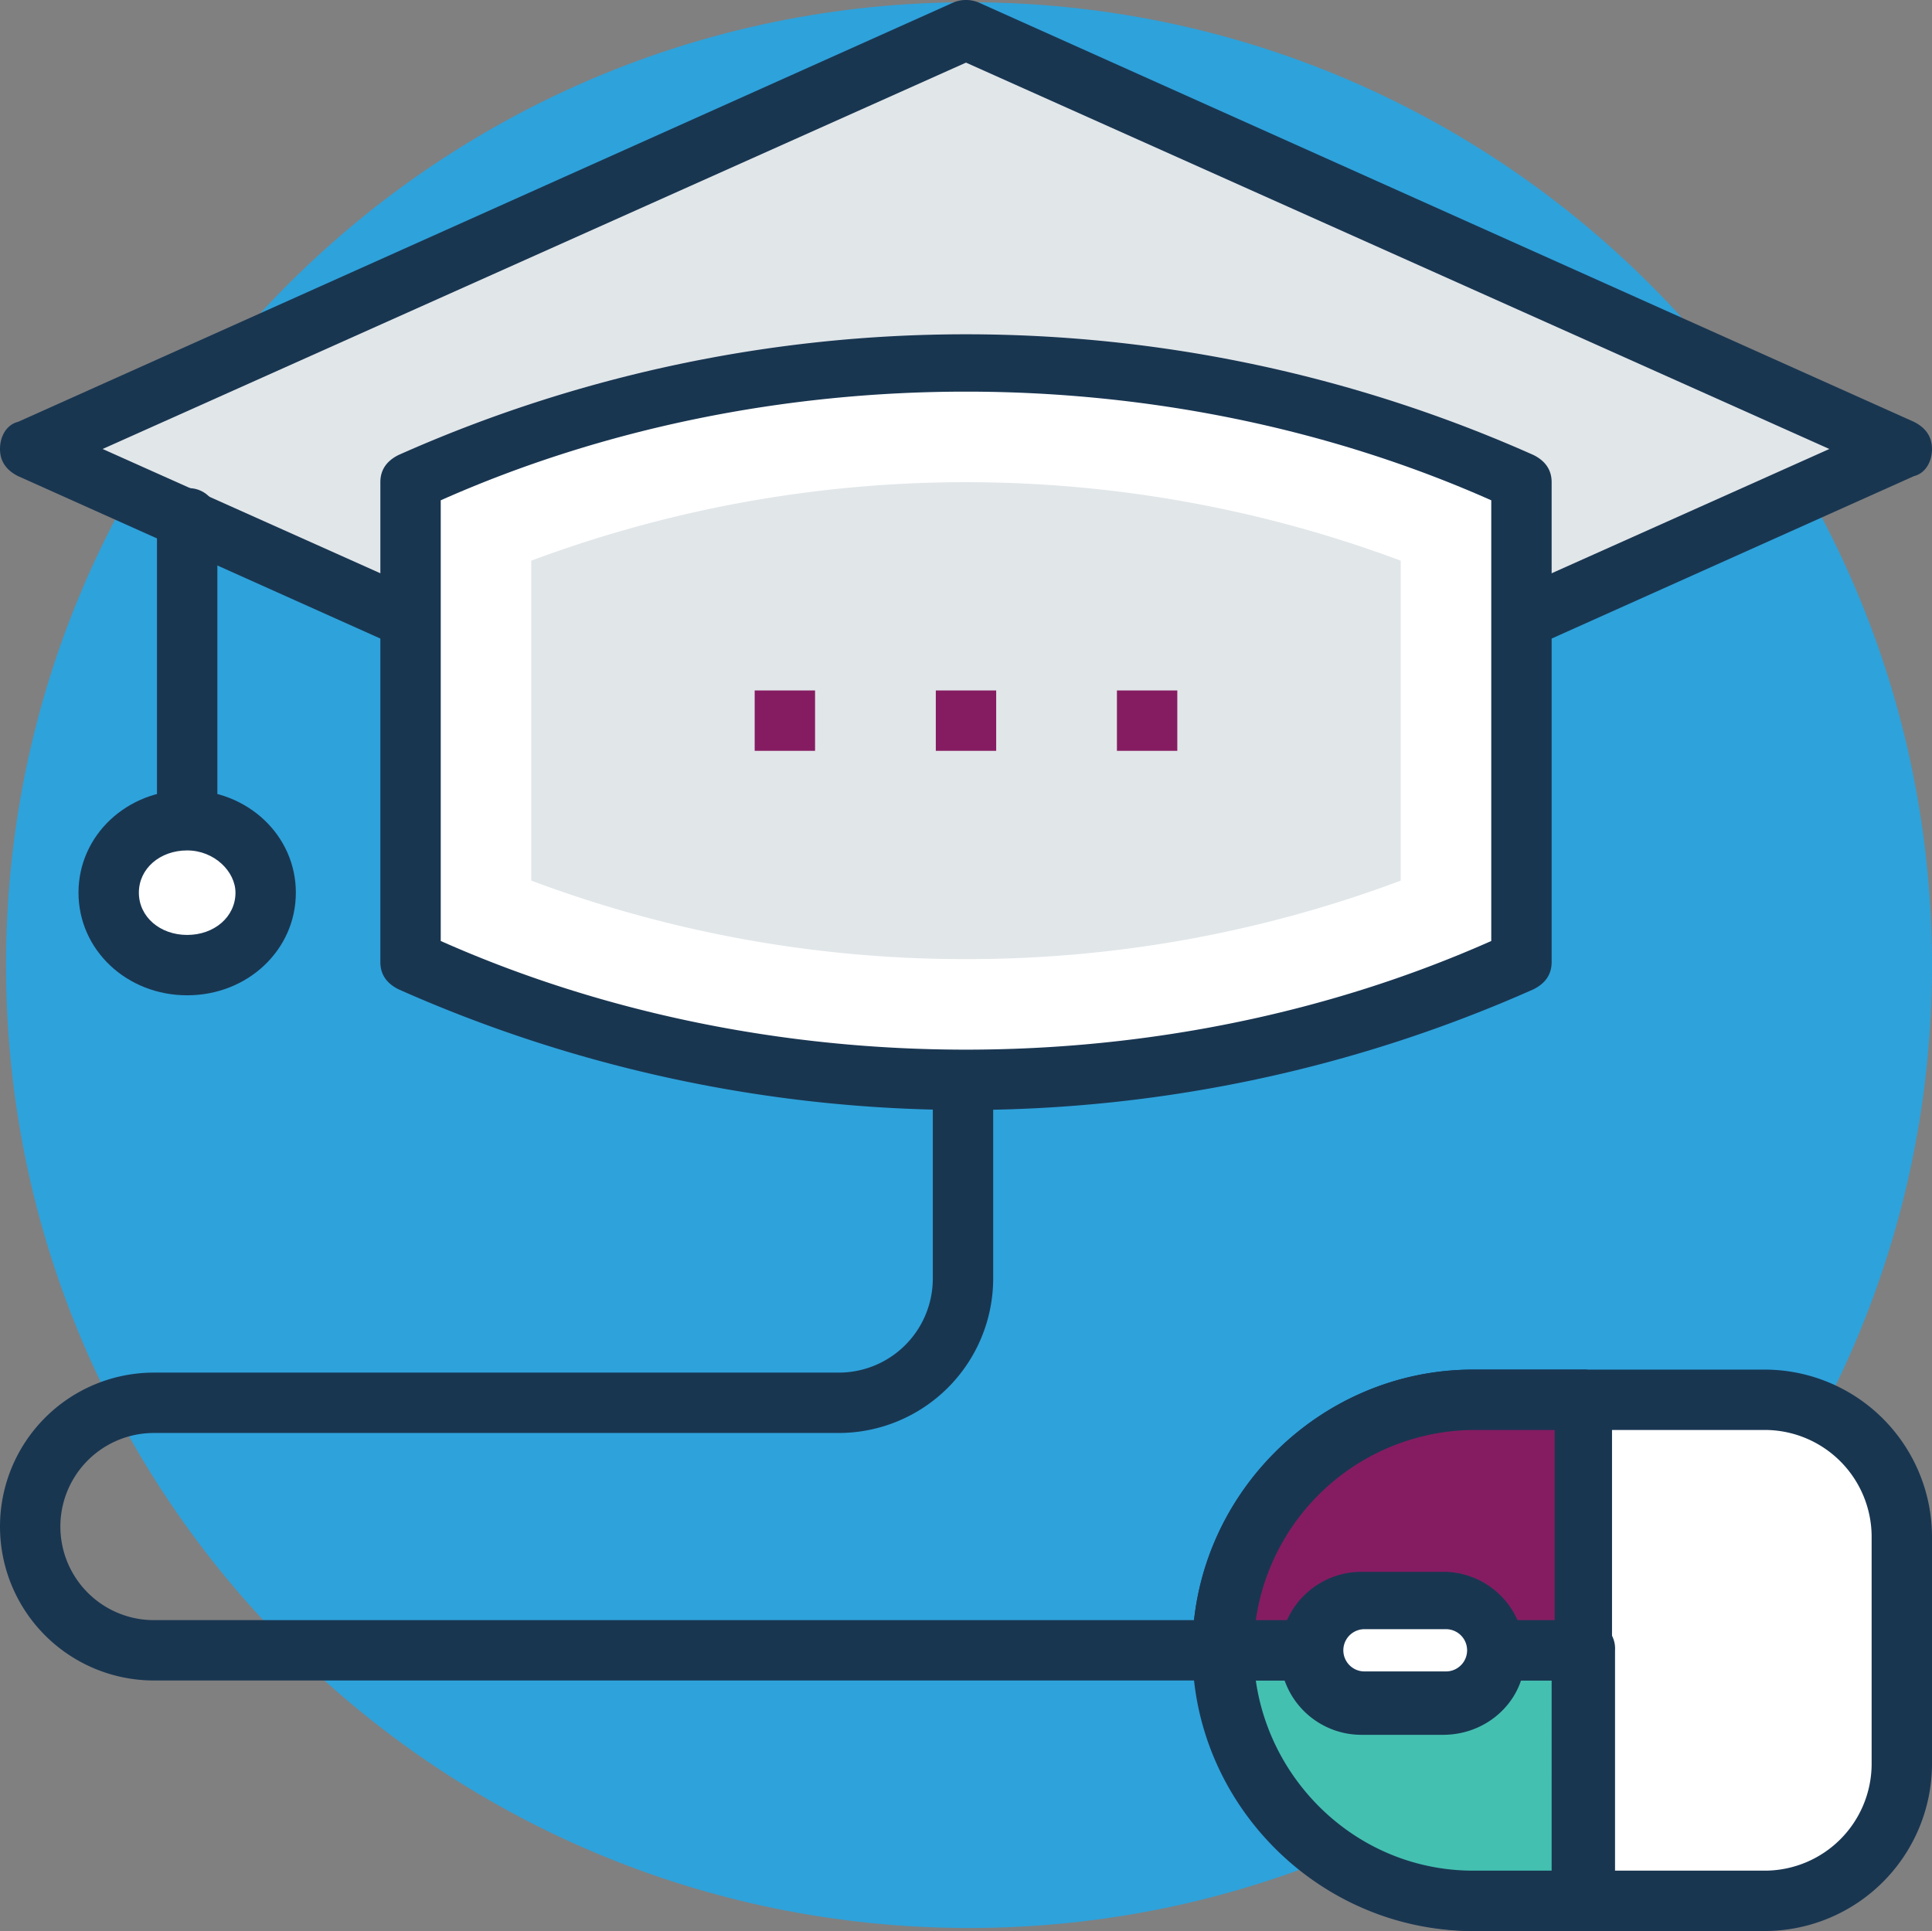 <svg xmlns="http://www.w3.org/2000/svg" width="496.486" height="496.291" viewBox="0 0 496.486 496.291">
  <rect x="0" y="0" width="496.486" height="496.291" fill="#808080" stroke="none"/>
  <g id="courses" transform="translate(0 -0.097)">
    <path id="Path_364" data-name="Path 364" d="M247.467,0C384.139,0,494.934,110.795,494.934,247.467S384.139,494.934,247.467,494.934,0,384.139,0,247.467,110.795,0,247.467,0Z" transform="translate(1.551 0.678)" fill="#2ea2db"/>
    <path id="Path_348" data-name="Path 348" d="M248.242,7.661,7.758,115.491l240.484,107.83,240.485-107.83Z" fill="#e1e6e9"/>
    <path id="Path_349" data-name="Path 349" d="M248.242,231.079c-.776,0-2.327,0-3.1-.776L4.655,122.473Q0,120.145,0,115.491c0-3.1,1.552-6.206,4.655-6.982L245.139.679a8.5,8.5,0,0,1,6.206,0L491.83,108.509q4.654,2.328,4.655,6.982c0,3.1-1.551,6.206-4.655,6.982L251.345,230.3C250.57,231.079,249.018,231.079,248.242,231.079ZM26.376,115.491l221.867,99.3,221.867-99.3-221.868-99.3Z" fill="#193651"/>
    <path id="Path_350" data-name="Path 350" d="M390.982,123.248c-89.212-41.115-196.267-41.115-285.479,0V246.593h0c89.212,41.115,196.267,41.115,285.479,0V123.248Z" fill="#fff"/>
    <path id="Path_351" data-name="Path 351" d="M248.242,285.382A359.213,359.213,0,0,1,102.4,254.352q-4.654-2.328-4.655-6.982V124.024q0-4.654,4.655-6.982a358.246,358.246,0,0,1,291.684,0q4.654,2.328,4.655,6.982V247.37q0,4.654-4.655,6.982A359.205,359.205,0,0,1,248.242,285.382ZM113.261,241.939c41.891,18.618,88.436,27.927,134.982,27.927s93.091-9.309,134.982-27.927V128.679c-41.891-18.618-88.436-27.927-134.982-27.927s-93.091,9.309-134.982,27.927v113.26Z" fill="#193651"/>
    <path id="Path_352" data-name="Path 352" d="M248.242,246.594a316.8,316.8,0,0,1-111.709-20.17v-82.23a319.428,319.428,0,0,1,223.418,0v82.23a316.8,316.8,0,0,1-111.709,20.17Z" fill="#e1e6e9"/>
    <path id="Path_353" data-name="Path 353" d="M48.1,218.667a7.329,7.329,0,0,1-7.758-7.758V133.333a7.329,7.329,0,0,1,7.758-7.758,7.329,7.329,0,0,1,7.758,7.758v77.576A7.774,7.774,0,0,1,48.1,218.667Z" fill="#193651"/>
    <ellipse id="Ellipse_20" data-name="Ellipse 20" cx="20.17" cy="18.618" rx="20.17" ry="18.618" transform="translate(27.927 210.909)" fill="#fff"/>
    <g id="Group_311" data-name="Group 311">
      <path id="Path_354" data-name="Path 354" d="M48.1,255.9c-15.515,0-27.927-11.636-27.927-26.376S32.582,203.151,48.1,203.151s27.927,11.636,27.927,26.376S63.612,255.9,48.1,255.9Zm0-37.236c-6.982,0-12.412,4.655-12.412,10.861s5.43,10.861,12.412,10.861,12.412-4.655,12.412-10.861C60.509,224.1,55.079,218.667,48.1,218.667Z" fill="#193651"/>
      <rect id="Rectangle_234" data-name="Rectangle 234" width="15.515" height="15.515" transform="translate(193.939 177.552)" fill="#851c61"/>
      <rect id="Rectangle_235" data-name="Rectangle 235" width="15.515" height="15.515" transform="translate(240.485 177.552)" fill="#851c61"/>
      <rect id="Rectangle_236" data-name="Rectangle 236" width="15.515" height="15.515" transform="translate(287.03 177.552)" fill="#851c61"/>
    </g>
    <path id="Path_355" data-name="Path 355" d="M488.727,453.721V394.763a34.764,34.764,0,0,0-34.909-34.909H378.57a64.229,64.229,0,0,0-64.388,64.388h0A64.229,64.229,0,0,0,378.57,488.63h75.249A34.763,34.763,0,0,0,488.727,453.721Z" fill="#fff"/>
    <path id="Path_356" data-name="Path 356" d="M453.818,352.1H378.57c-39.564,0-72.145,32.582-72.145,72.145s32.582,72.145,72.145,72.145h75.249a43.046,43.046,0,0,0,42.667-42.667V394.762A43.047,43.047,0,0,0,453.818,352.1ZM480.97,453.721a27.487,27.487,0,0,1-27.152,27.152H378.57a56.63,56.63,0,1,1,0-113.26h75.249a27.487,27.487,0,0,1,27.152,27.152v58.956Z" fill="#193651"/>
    <path id="Path_357" data-name="Path 357" d="M378.57,488.63H406.5V424.242H314.182A64.229,64.229,0,0,0,378.57,488.63Z" fill="#44c0b0"/>
    <path id="Path_358" data-name="Path 358" d="M407.273,496.388H379.346c-39.564,0-72.145-32.582-72.145-72.145a7.329,7.329,0,0,1,7.758-7.758h92.315a7.329,7.329,0,0,1,7.758,7.758v64.388A7.776,7.776,0,0,1,407.273,496.388ZM322.715,432c3.879,27.151,27.152,48.873,55.855,48.873h20.17V432Z" fill="#193651"/>
    <path id="Path_359" data-name="Path 359" d="M407.273,359.855H379.346a64.229,64.229,0,0,0-64.388,64.388h92.315Z" fill="#851c61"/>
    <path id="Path_360" data-name="Path 360" d="M407.273,432H314.182a7.329,7.329,0,0,1-7.758-7.758c0-39.564,32.582-72.145,72.145-72.145H406.5a7.329,7.329,0,0,1,7.758,7.758v64.388C415.03,428.9,411.152,432,407.273,432Zm-84.558-15.515h76.8V367.612h-20.17A57.011,57.011,0,0,0,322.715,416.485Z" fill="#193651"/>
    <path id="Path_361" data-name="Path 361" d="M336.679,424.242a13.075,13.075,0,0,0,13.188,13.188h20.945a13.188,13.188,0,0,0,0-26.376H349.867A13.076,13.076,0,0,0,336.679,424.242Z" fill="#fff"/>
    <g id="Group_312" data-name="Group 312">
      <path id="Path_362" data-name="Path 362" d="M370.812,445.964H349.867a20.945,20.945,0,0,1,0-41.89h20.945a20.858,20.858,0,0,1,20.945,20.945C392.533,435.879,383.224,445.964,370.812,445.964Zm-20.17-27.152a5.43,5.43,0,0,0,0,10.86h20.945a5.43,5.43,0,0,0,0-10.86Z" fill="#193651"/>
      <path id="Path_363" data-name="Path 363" d="M314.182,432H39.564a39.564,39.564,0,1,1,0-79.128h176.1a24.169,24.169,0,0,0,24.048-24.048V279.176a7.758,7.758,0,0,1,15.516,0v49.648a39.73,39.73,0,0,1-39.564,39.564H39.564a24.048,24.048,0,0,0,0,48.1H314.182a7.758,7.758,0,1,1,0,15.516Z" fill="#193651"/>
    </g>
  </g>
</svg>
